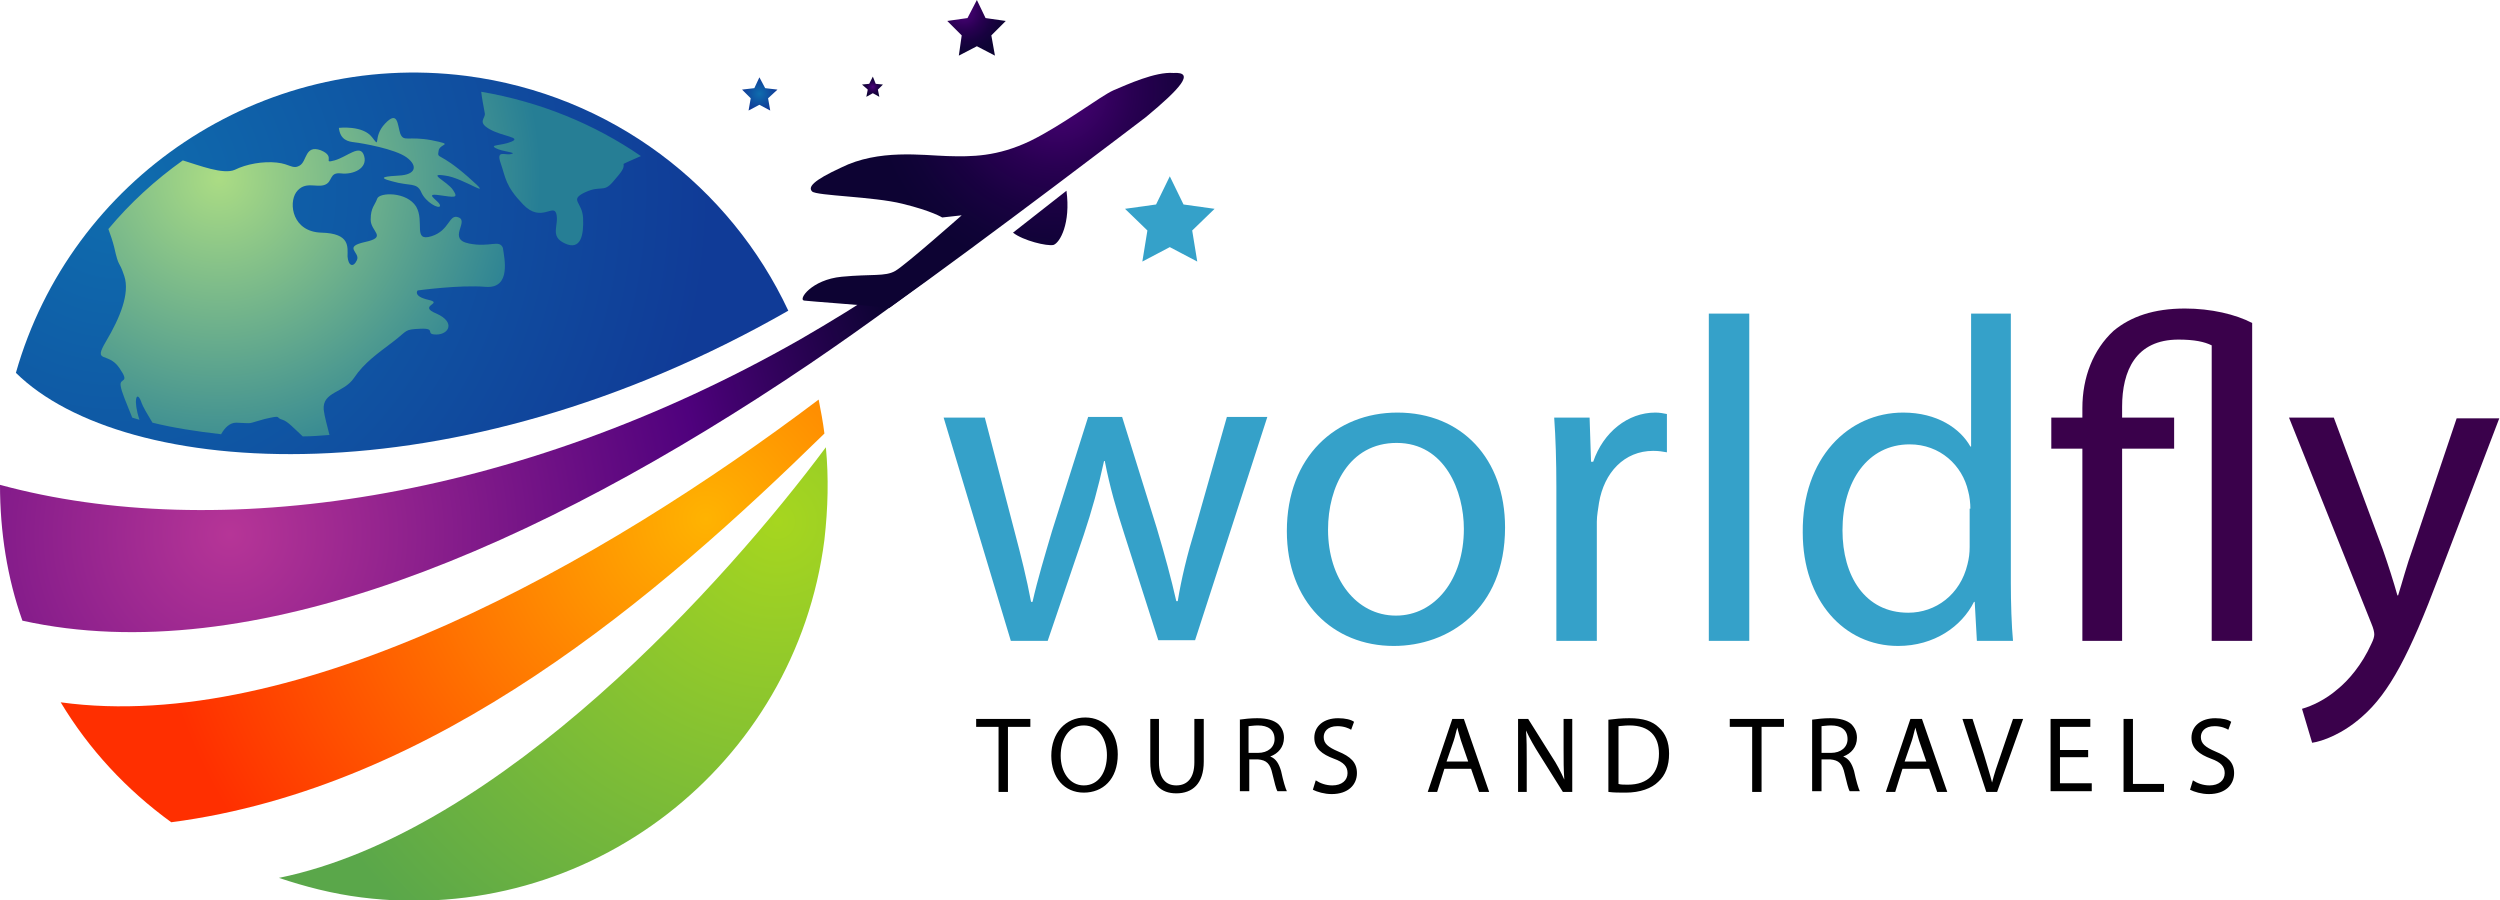 <svg xmlns="http://www.w3.org/2000/svg" width="346" height="124.6" style="enable-background:new 0 0 346 124.6" xml:space="preserve"><style>.st7{fill:#35a1c9}.st10{fill:#3a014b}</style><radialGradient id="SVGID_1_" cx="16.052" cy="26.131" r="82.399" gradientUnits="userSpaceOnUse"><stop offset="0" style="stop-color:#0f6dae"/><stop offset="1" style="stop-color:#103b97"/></radialGradient><path d="M64.5 10.5C36.1 6.9 9.8 24.8 2.2 51.6c14.9 14.7 60.4 18 106.9-8.6-8-17.1-24.4-29.9-44.6-32.5z" style="fill:url(#SVGID_1_)"/><radialGradient id="SVGID_2_" cx="97.725" cy="71.832" r="77.63" gradientUnits="userSpaceOnUse"><stop offset="0" style="stop-color:#ffb301"/><stop offset="1" style="stop-color:#ff2f00"/></radialGradient><path d="M113.3 55.3C83.1 78.1 41.1 101.7 8.4 97.2c3.9 6.5 9.1 12.1 15.3 16.6C60.4 109 91.1 82.5 114.1 60c-.2-1.6-.5-3.2-.8-4.7z" style="fill:url(#SVGID_2_)"/><radialGradient id="SVGID_3_" cx="107.593" cy="72.172" r="74.68" gradientUnits="userSpaceOnUse"><stop offset="0" style="stop-color:#a6d61f"/><stop offset="1" style="stop-color:#5aa74a"/></radialGradient><path d="M114.3 61.9c-13.7 18.4-44.9 53.3-75.7 59.6 3.6 1.2 7.4 2.2 11.4 2.7 31.4 4 60.1-18.2 64.1-49.5.5-4.4.6-8.6.2-12.8z" style="fill:url(#SVGID_3_)"/><radialGradient id="SVGID_4_" cx="31.839" cy="73.938" r="95.665" gradientUnits="userSpaceOnUse"><stop offset="0" style="stop-color:#b63597"/><stop offset=".685" style="stop-color:#4f017d"/><stop offset="1" style="stop-color:#0d0333"/></radialGradient><path d="M135.7 30.2c-8.1 6.4-16.5 11.9-25 16.8C71.2 69.5 29.8 75.2 0 67.1 0 73.6 1 80 3.1 85.9c31.6 7 71-9.9 108.9-35.5 8.1-5.5 16.1-11.4 24-17.5 3.6-3.8 3.2-5-.3-2.7z" style="fill:url(#SVGID_4_)"/><radialGradient id="SVGID_5_" cx="13.403" cy="-151.184" r="44.506" gradientTransform="rotate(7.297 -1356.954 69.39)" gradientUnits="userSpaceOnUse"><stop offset="0" style="stop-color:#abdc84"/><stop offset="1" style="stop-color:#267e95"/></radialGradient><path d="M64.9 33.7c-3-.6 0-3-1.4-3.6-1.4-.6-1.2 1.8-3.8 2.6-2.6.8-.9-2-2.1-4.1-1.3-2.1-5.1-2-5.4-1.1-.3.9-.9 1.2-.9 2.9s2.4 2.4-.8 3.1c-3.1.7-.6 1.4-1.1 2.5-.5 1.1-1.2.8-1.3-.5 0-1.3.4-3.2-3.6-3.3-4-.1-4.6-4-3.5-5.6 1.2-1.6 2.7-.6 3.9-1 1.2-.4.6-1.8 2.3-1.6 1.7.2 3.7-.7 3.2-2.4-.5-1.8-2.3.1-4.1.6-1.8.5.3-.5-1.9-1.4-2.2-.8-1.9 1.5-2.9 2.1-1 .6-1.3-.2-3.2-.4-1.9-.2-4.2.2-5.8 1-1.6.7-4.9-.6-7.2-1.3-3.8 2.7-7.3 5.9-10.3 9.5.3.8.6 1.7.8 2.5.7 3.1.6 1.6 1.4 4 .8 2.4-.6 5.8-2.5 9s.2 1.4 1.8 3.7c1.6 2.3 0 1.3.2 2.5.1.8.8 2.4 1.6 4.4.3.1.7.2 1 .3-.9-2.7-.4-4.1.2-2.6.3.9.9 1.8 1.6 3 2.8.7 6 1.2 9.5 1.6.5-.9 1.2-1.6 2.1-1.6 2.6.1 1.3.2 3.9-.5 2.6-.6 1.4-.2 2.5.1.7.2 1.5 1.1 2.8 2.3 1.2 0 2.4-.1 3.7-.2-.3-1.2-.7-2.6-.8-3.5-.2-2.5 2.8-2.3 4.2-4.4 1.4-2.1 3.3-3.4 5.4-5 2.1-1.6 1.5-1.7 3.8-1.8 2.3-.1.5.8 2.2.8 1.7 0 2.7-1.7 0-2.9-2.7-1.1 1.1-1.4-1.1-1.9s-1.5-1.3-1.5-1.3 5.8-.8 9.4-.5c3.6.3 2.6-4 2.4-5.4-.5-1.2-1.8 0-4.7-.6zm-15.8-14c.9.1 5.6.9 7.2 2.1 1.6 1.2 1.2 2.4-1.1 2.5-1.5.1-3.3.2-.9.8 2.4.7 3.4.1 4 1.5.6 1.4 2.5 2.4 2.6 1.9.1-.6-2.4-1.8-.2-1.5 2.2.3 2.8.5 2-.7-.8-1.2-3.7-2.4-1.1-2 2.6.3 7.3 3.8 3.2.2s-4.3-2.4-4.1-3.6c.1-1.1 2.4-.8-1-1.5-3.3-.6-3.8.3-4.3-.9-.4-1.2-.3-3.3-2.1-1.4s-.5 3.6-1.8 1.9c-1.3-1.7-4.6-1.3-4.6-1.3.2 1.7 1.3 1.9 2.2 2zm39.6 1.9c-6.4-4.4-13.9-7.5-22.1-8.9.1.9.3 1.9.5 3 .1.7-1.1 1.2.7 2.2 1.8 1 4.4 1.1 3 1.7-1.4.6-3.1.4-2.2.9.9.5 3 .6 2.2.8-.8.3-2.2-.7-1.5 1.3.7 2 .6 3.1 3.1 5.7s4.2-.2 4.6 1.3c.4 1.6-1 3.1 1.2 4.1s2.6-1.2 2.5-3.5c-.1-2.3-2-2.5.3-3.6 2.2-1 2.5.1 3.8-1.4 1.3-1.5 1.6-1.9 1.5-2.5-.1 0 1-.5 2.4-1.1z" style="fill:url(#SVGID_5_)"/><radialGradient id="SVGID_6_" cx="146.234" cy="12.561" r="25.358" gradientUnits="userSpaceOnUse"><stop offset="0" style="stop-color:#4f017d"/><stop offset=".146" style="stop-color:#40016c"/><stop offset=".414" style="stop-color:#290052"/><stop offset=".656" style="stop-color:#190141"/><stop offset=".859" style="stop-color:#100337"/><stop offset="1" style="stop-color:#0d0333"/></radialGradient><path d="M162.4 10.1c-2.5-.2-6.4 1.6-8.3 2.4-1.8.8-7 4.8-11.5 7-4.6 2.2-8.1 2.2-11.5 2.1-3.4-.1-9.5-1-14.7 1.6-3.9 1.8-4.6 2.7-4 3.3.6.6 8.5.7 12.5 1.7 4.1 1 5.5 1.9 5.5 1.9l2.7-.3s-7.8 6.9-9.2 7.7c-1.4.8-3.2.4-7.4.8s-6.1 3.2-5.2 3.3c.7.1 7.8.6 11.8 1 13.1-9.3 35.5-26.4 35.5-26.4 4.7-3.9 6.9-6.3 3.8-6.1zm-16.6 23.8c.9-.3 2.4-3 1.8-7.5l-7.4 5.8c1.4 1.1 4.7 1.9 5.6 1.7z" style="fill:url(#SVGID_6_)"/><radialGradient id="SVGID_7_" cx="133.382" cy="1.636" r="6.161" gradientUnits="userSpaceOnUse"><stop offset="0" style="stop-color:#4f017d"/><stop offset=".146" style="stop-color:#40016c"/><stop offset=".414" style="stop-color:#290052"/><stop offset=".656" style="stop-color:#190141"/><stop offset=".859" style="stop-color:#100337"/><stop offset="1" style="stop-color:#0d0333"/></radialGradient><path style="fill:url(#SVGID_7_)" d="m135.2 0 1.2 2.5 2.8.4-2 2 .5 2.8-2.5-1.3-2.5 1.3.4-2.8-2-2 2.8-.4z"/><path class="st7" d="m161.9 24.4 1.9 3.9 4.3.6-3.1 3 .7 4.3-3.8-2-3.8 2 .7-4.3-3.1-3 4.3-.6z"/><radialGradient id="SVGID_8_" cx="105.109" cy="12.976" r="2.384" gradientUnits="userSpaceOnUse"><stop offset="0" style="stop-color:#0f6dae"/><stop offset="1" style="stop-color:#103b97"/></radialGradient><path style="fill:url(#SVGID_8_)" d="m105.1 10.7.8 1.5 1.7.2-1.3 1.2.3 1.7-1.5-.8-1.5.8.3-1.7-1.2-1.2 1.7-.2z"/><radialGradient id="SVGID_9_" cx="120.791" cy="12.027" r="1.417" gradientUnits="userSpaceOnUse"><stop offset="0" style="stop-color:#4f017d"/><stop offset=".146" style="stop-color:#40016c"/><stop offset=".414" style="stop-color:#290052"/><stop offset=".656" style="stop-color:#190141"/><stop offset=".859" style="stop-color:#100337"/><stop offset="1" style="stop-color:#0d0333"/></radialGradient><path style="fill:url(#SVGID_9_)" d="m120.8 10.6.4 1 1 .1-.7.7.2 1-.9-.5-.9.5.2-1-.8-.7 1-.1z"/><g><path class="st7" d="m136.3 57.8 4.1 15.7c.9 3.4 1.7 6.6 2.3 9.8h.2c.7-3.1 1.7-6.4 2.7-9.8l5-15.8h4.7l4.8 15.4c1.1 3.7 2 7 2.7 10.1h.2c.5-3.1 1.3-6.4 2.4-10l4.4-15.5h5.6l-10 30.9h-5.1l-4.7-14.7c-1.1-3.4-2-6.5-2.7-10.1h-.1c-.8 3.7-1.7 6.9-2.8 10.2l-5 14.7h-5.1l-9.3-30.9h5.7zM208.3 73c0 11.4-7.9 16.4-15.4 16.4-8.4 0-14.8-6.1-14.8-15.9 0-10.3 6.8-16.4 15.3-16.4 8.9 0 14.9 6.4 14.9 15.9zm-24.5.3c0 6.8 3.9 11.9 9.4 11.9 5.4 0 9.4-5 9.4-12 0-5.2-2.6-11.9-9.3-11.9-6.6 0-9.5 6.1-9.5 12zM215.4 67.4c0-3.6-.1-6.8-.3-9.6h4.9l.2 6.1h.3c1.4-4.1 4.8-6.8 8.6-6.8.6 0 1.1.1 1.6.2v5.3c-.6-.1-1.1-.2-1.9-.2-4 0-6.8 3-7.5 7.2-.1.8-.3 1.7-.3 2.6v16.5h-5.6V67.4zM236.5 43.4h5.6v45.3h-5.6V43.4zM278.3 43.4v37.3c0 2.7.1 5.9.3 8h-5l-.3-5.4h-.1c-1.7 3.4-5.5 6.1-10.5 6.1-7.5 0-13.2-6.3-13.2-15.7-.1-10.3 6.3-16.6 13.9-16.6 4.7 0 7.9 2.2 9.3 4.7h.1V43.4h5.5zm-5.6 27c0-.7-.1-1.7-.3-2.4-.8-3.6-3.9-6.5-8.1-6.5-5.8 0-9.3 5.1-9.3 11.9 0 6.3 3.1 11.4 9.1 11.4 3.8 0 7.2-2.5 8.2-6.7.2-.8.3-1.5.3-2.4v-5.3z"/><path class="st10" d="M288.2 88.7V62.1h-4.3v-4.3h4.3v-1.3c0-4.3 1.5-8.1 4.3-10.7 2.4-2 5.6-3.1 9.9-3.1 3.6 0 7 .8 9.3 2v44h-5.6V47.8c-1-.5-2.4-.8-4.6-.8-5.9 0-7.8 4.3-7.8 9.3v1.5h7.2v4.3h-7.2v26.6h-5.5zM323 57.8l6.8 18.3c.7 2 1.5 4.5 2 6.3h.1c.6-1.9 1.2-4.2 2-6.4l6.1-18.1h5.9l-8.4 22c-4 10.6-6.8 16-10.6 19.3-2.7 2.4-5.5 3.4-6.9 3.6l-1.4-4.7c1.4-.4 3.3-1.3 4.9-2.7 1.5-1.2 3.4-3.4 4.7-6.3.3-.6.4-1 .4-1.3 0-.3-.1-.8-.4-1.5l-11.4-28.5h6.2z"/></g><g><path d="M138.2 100.6h-3.1v-1.1h7.5v1.1h-3.1v9h-1.3v-9zM154.7 104.4c0 3.5-2.1 5.3-4.7 5.3-2.7 0-4.5-2.1-4.5-5.1 0-3.2 2-5.3 4.7-5.3s4.5 2.1 4.5 5.1zm-7.9.2c0 2.2 1.2 4.1 3.2 4.1 2.1 0 3.2-1.9 3.2-4.2 0-2-1-4.1-3.2-4.1-2.1 0-3.2 1.9-3.2 4.2zM160.4 99.5v6c0 2.3 1 3.2 2.4 3.2 1.5 0 2.5-1 2.5-3.2v-6h1.3v5.9c0 3.1-1.6 4.4-3.8 4.4-2.1 0-3.6-1.2-3.6-4.3v-6h1.2zM171.5 99.6c.7-.1 1.6-.2 2.5-.2 1.4 0 2.3.3 2.9.8.5.5.8 1.1.8 1.9 0 1.3-.8 2.2-1.9 2.6.8.3 1.2 1 1.5 2 .3 1.4.6 2.4.8 2.8h-1.3c-.2-.3-.4-1.2-.7-2.4-.3-1.4-.8-1.9-2-2h-1.2v4.4h-1.3v-9.9zm1.3 4.6h1.3c1.4 0 2.3-.8 2.3-1.9 0-1.3-.9-1.9-2.3-1.9-.6 0-1.1.1-1.3.1v3.7zM182.1 108c.6.4 1.4.7 2.3.7 1.3 0 2.1-.7 2.1-1.7 0-.9-.5-1.5-1.9-2-1.6-.6-2.7-1.4-2.7-2.9 0-1.6 1.3-2.7 3.3-2.7 1 0 1.8.2 2.2.5l-.4 1.1c-.3-.2-1-.5-1.9-.5-1.4 0-1.9.8-1.9 1.5 0 .9.6 1.4 2 2 1.7.7 2.6 1.5 2.6 3 0 1.6-1.2 2.9-3.5 2.9-1 0-2-.3-2.6-.6l.4-1.3zM199.9 106.4l-1 3.2h-1.3l3.4-10.1h1.6l3.5 10.1h-1.4l-1.1-3.2h-3.7zm3.3-1-1-2.9c-.2-.7-.4-1.3-.5-1.8-.2.6-.3 1.2-.5 1.8l-1 2.9h3zM210.1 109.6V99.5h1.4l3.2 5.1c.8 1.2 1.3 2.2 1.8 3.3-.1-1.4-.1-2.6-.1-4.2v-4.2h1.2v10.1h-1.3l-3.2-5.1c-.7-1.1-1.4-2.3-1.9-3.4.1 1.3.1 2.5.1 4.2v4.3h-1.2zM222.7 99.6c.8-.1 1.7-.2 2.8-.2 1.9 0 3.2.4 4.1 1.3.9.8 1.4 2 1.4 3.6 0 1.7-.5 3-1.5 3.9-.9.9-2.5 1.5-4.5 1.5-.9 0-1.7 0-2.4-.1v-10zm1.3 8.9c.3.1.8.1 1.3.1 2.8 0 4.3-1.6 4.3-4.3 0-2.4-1.3-3.9-4.1-3.9-.7 0-1.2.1-1.5.1v8zM242.5 100.6h-3.1v-1.1h7.5v1.1h-3.1v9h-1.3v-9zM250.8 99.6c.7-.1 1.6-.2 2.5-.2 1.4 0 2.3.3 2.9.8.5.5.8 1.1.8 1.9 0 1.3-.8 2.2-1.9 2.6.8.3 1.2 1 1.5 2 .3 1.4.6 2.4.8 2.8H256c-.2-.3-.4-1.2-.7-2.4-.3-1.4-.8-1.9-2-2h-1.2v4.4h-1.3v-9.9zm1.3 4.6h1.3c1.4 0 2.3-.8 2.3-1.9 0-1.3-.9-1.9-2.3-1.9-.6 0-1.1.1-1.3.1v3.7zM263.3 106.4l-1 3.2H261l3.4-10.1h1.6l3.5 10.1h-1.4l-1.1-3.2h-3.7zm3.3-1-1-2.9c-.2-.7-.4-1.3-.5-1.8-.2.6-.3 1.2-.5 1.8l-1 2.9h3zM274.9 109.6l-3.3-10.1h1.4l1.6 5c.4 1.4.8 2.6 1.1 3.8.3-1.2.7-2.4 1.2-3.8l1.7-5h1.4l-3.6 10.1h-1.5zM289 104.8h-3.9v3.6h4.4v1.1h-5.7v-10h5.5v1.1h-4.2v3.2h3.9v1zM293.9 99.5h1.3v9h4.3v1.1h-5.6V99.5zM303.5 108c.6.4 1.4.7 2.3.7 1.3 0 2.1-.7 2.1-1.7 0-.9-.5-1.5-1.9-2-1.6-.6-2.7-1.4-2.7-2.9 0-1.6 1.3-2.7 3.3-2.7 1 0 1.8.2 2.2.5l-.4 1.1c-.3-.2-1-.5-1.9-.5-1.4 0-1.9.8-1.9 1.5 0 .9.6 1.4 2 2 1.7.7 2.6 1.5 2.6 3 0 1.6-1.2 2.9-3.5 2.9-1 0-2-.3-2.6-.6l.4-1.3z"/></g></svg>